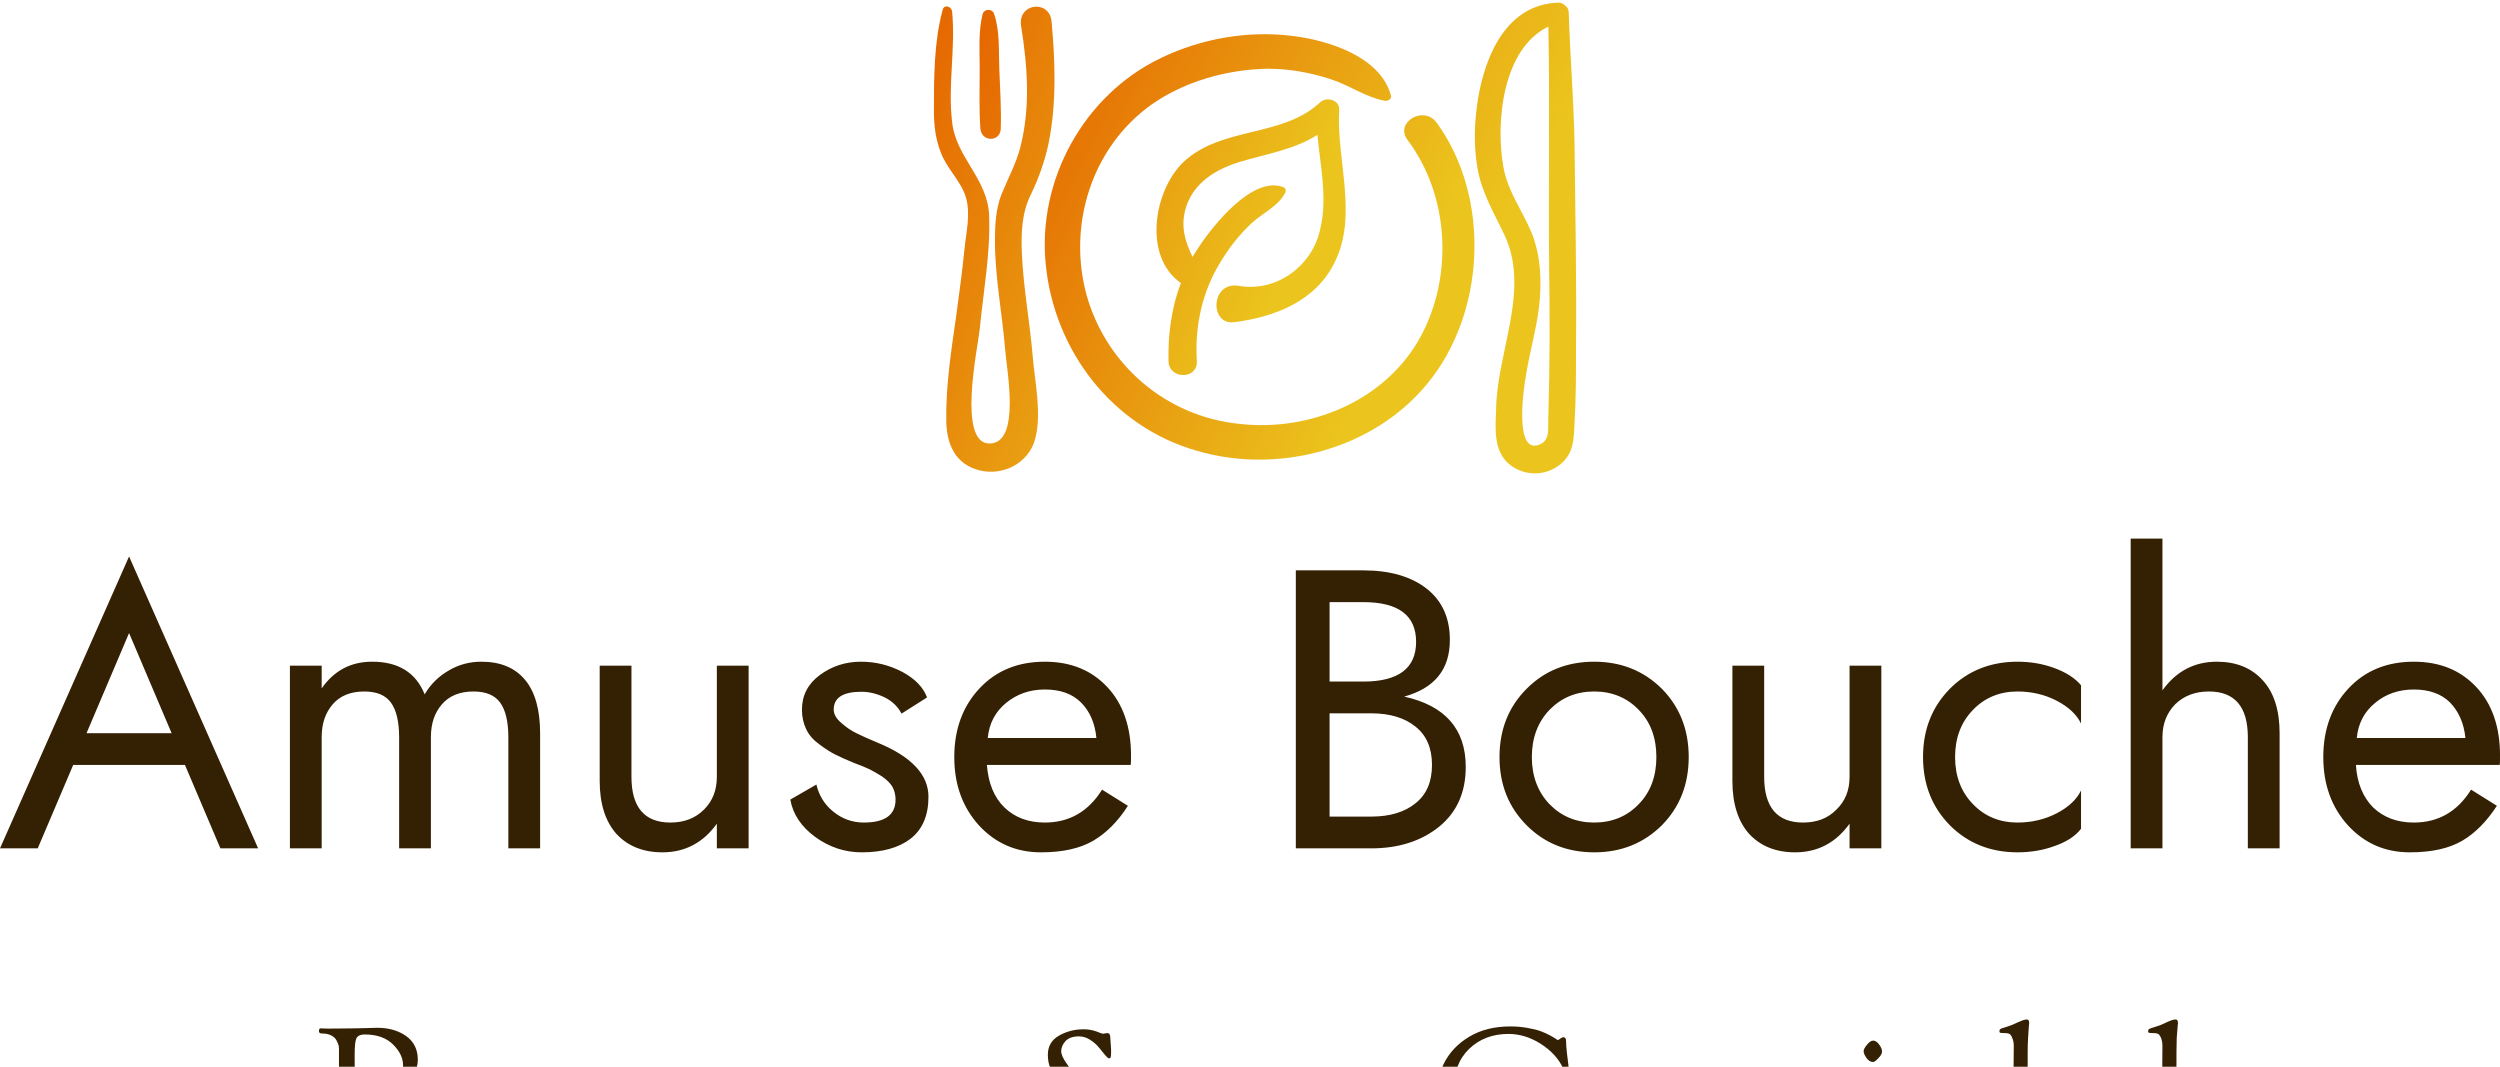 <svg data-v-423bf9ae="" xmlns="http://www.w3.org/2000/svg" viewBox="0 0 478.101 204" class="iconAboveSlogan"><!----><!----><!----><g data-v-423bf9ae="" id="f5ad3c37-a2e8-44ee-ba3a-b9c1d6c82966" fill="#342103" transform="matrix(5.425,0,0,5.425,-0.38,93.886)"><path d="M4.62 2.31L0.07 12.60L1.40 12.60L2.65 9.66L6.59 9.66L7.84 12.60L9.17 12.60ZM4.62 5.01L6.12 8.54L3.12 8.54ZM11.41 8.68C11.41 8.20 11.54 7.82 11.80 7.52C12.06 7.22 12.43 7.07 12.91 7.07C13.35 7.07 13.66 7.20 13.85 7.46C14.04 7.72 14.14 8.13 14.14 8.68L14.14 12.60L15.26 12.60L15.26 8.68C15.26 8.20 15.39 7.82 15.65 7.52C15.91 7.22 16.28 7.07 16.76 7.07C17.20 7.07 17.51 7.20 17.70 7.46C17.89 7.72 17.99 8.13 17.99 8.68L17.99 12.60L19.11 12.60L19.11 8.54C19.11 7.71 18.93 7.08 18.58 6.66C18.22 6.23 17.71 6.02 17.04 6.02C16.63 6.02 16.24 6.12 15.89 6.33C15.54 6.53 15.25 6.81 15.04 7.17C14.73 6.40 14.11 6.02 13.19 6.02C12.44 6.02 11.85 6.33 11.41 6.96L11.41 6.16L10.29 6.16L10.29 12.60L11.41 12.60ZM25.34 10.08C25.34 10.55 25.19 10.93 24.89 11.23C24.58 11.54 24.19 11.69 23.70 11.69C22.79 11.69 22.33 11.15 22.33 10.08L22.33 6.16L21.21 6.16L21.21 10.22C21.21 11.03 21.41 11.65 21.80 12.09C22.20 12.52 22.74 12.74 23.42 12.74C24.22 12.74 24.86 12.40 25.34 11.73L25.34 12.60L26.46 12.60L26.46 6.16L25.34 6.16ZM28.85 10.35L27.93 10.88C28.02 11.40 28.32 11.84 28.81 12.20C29.31 12.56 29.85 12.74 30.45 12.74C31.18 12.74 31.75 12.58 32.17 12.26C32.59 11.93 32.80 11.44 32.80 10.78C32.80 10.01 32.21 9.37 31.02 8.88C30.71 8.75 30.46 8.64 30.28 8.55C30.09 8.46 29.91 8.34 29.73 8.18C29.55 8.03 29.46 7.87 29.46 7.71C29.46 7.29 29.78 7.08 30.44 7.08C30.72 7.08 30.99 7.15 31.26 7.28C31.52 7.41 31.72 7.60 31.85 7.85L32.75 7.28C32.62 6.93 32.34 6.63 31.88 6.38C31.42 6.14 30.94 6.02 30.42 6.02C29.87 6.02 29.39 6.18 28.97 6.49C28.55 6.80 28.34 7.21 28.34 7.71C28.34 7.97 28.39 8.19 28.49 8.40C28.59 8.61 28.74 8.78 28.95 8.93C29.15 9.08 29.33 9.20 29.51 9.29C29.69 9.38 29.91 9.48 30.18 9.59C30.43 9.68 30.61 9.76 30.74 9.82C30.86 9.88 31.01 9.97 31.17 10.07C31.33 10.18 31.45 10.30 31.53 10.43C31.60 10.56 31.64 10.71 31.64 10.88C31.64 11.42 31.27 11.69 30.52 11.69C30.12 11.69 29.76 11.56 29.45 11.31C29.14 11.06 28.94 10.74 28.85 10.35ZM38.72 8.71L34.89 8.71C34.94 8.19 35.16 7.78 35.54 7.47C35.92 7.16 36.37 7.00 36.90 7.00C37.45 7.00 37.87 7.15 38.18 7.46C38.49 7.77 38.67 8.19 38.72 8.71ZM34.86 9.66L39.93 9.66C39.94 9.59 39.94 9.47 39.94 9.32C39.94 8.32 39.66 7.51 39.11 6.92C38.55 6.32 37.82 6.02 36.90 6.02C35.96 6.02 35.19 6.33 34.60 6.96C34.01 7.59 33.71 8.40 33.71 9.38C33.71 10.35 34.00 11.15 34.58 11.79C35.16 12.42 35.89 12.74 36.76 12.74C37.54 12.74 38.15 12.60 38.61 12.33C39.07 12.06 39.48 11.65 39.83 11.10L38.92 10.53C38.44 11.30 37.77 11.69 36.90 11.69C36.32 11.69 35.84 11.51 35.48 11.16C35.11 10.80 34.91 10.30 34.86 9.66ZM45.75 2.80L45.75 12.60L48.41 12.60C49.38 12.60 50.18 12.34 50.81 11.83C51.43 11.32 51.74 10.62 51.74 9.73C51.74 8.40 51.02 7.57 49.57 7.25C50.65 6.95 51.18 6.29 51.18 5.25C51.18 4.48 50.91 3.88 50.37 3.45C49.82 3.02 49.07 2.80 48.13 2.80ZM46.94 6.72L46.94 3.92L48.13 3.92C49.37 3.92 49.99 4.39 49.99 5.32C49.99 6.25 49.37 6.72 48.13 6.72ZM46.94 7.84L48.41 7.84C49.07 7.84 49.59 8.00 49.97 8.31C50.36 8.62 50.55 9.07 50.55 9.66C50.55 10.25 50.36 10.70 49.97 11.01C49.59 11.32 49.07 11.48 48.41 11.48L46.94 11.48ZM52.93 9.38C52.93 10.35 53.25 11.15 53.89 11.79C54.52 12.42 55.31 12.74 56.27 12.74C57.22 12.74 58.01 12.42 58.65 11.79C59.28 11.15 59.60 10.35 59.60 9.38C59.60 8.41 59.28 7.61 58.65 6.97C58.01 6.34 57.22 6.02 56.27 6.02C55.31 6.02 54.52 6.34 53.89 6.97C53.25 7.61 52.93 8.41 52.93 9.38ZM54.07 9.38C54.07 8.71 54.28 8.15 54.69 7.72C55.11 7.29 55.63 7.07 56.27 7.07C56.90 7.07 57.43 7.29 57.84 7.72C58.26 8.15 58.46 8.71 58.46 9.38C58.46 10.05 58.26 10.61 57.84 11.04C57.43 11.47 56.90 11.69 56.27 11.69C55.63 11.69 55.11 11.47 54.69 11.04C54.28 10.61 54.07 10.05 54.07 9.38ZM65.27 10.08C65.27 10.55 65.12 10.93 64.81 11.23C64.51 11.54 64.12 11.69 63.63 11.69C62.72 11.69 62.26 11.15 62.26 10.08L62.26 6.16L61.14 6.16L61.14 10.22C61.14 11.03 61.34 11.65 61.73 12.09C62.13 12.52 62.67 12.74 63.35 12.74C64.15 12.74 64.79 12.40 65.27 11.73L65.27 12.60L66.39 12.60L66.39 6.16L65.27 6.16ZM68.99 9.38C68.99 8.71 69.20 8.15 69.62 7.72C70.03 7.29 70.56 7.07 71.19 7.07C71.69 7.07 72.16 7.18 72.58 7.40C73.00 7.62 73.28 7.89 73.43 8.20L73.43 6.85C73.21 6.59 72.89 6.39 72.48 6.24C72.07 6.09 71.64 6.02 71.19 6.02C70.24 6.02 69.44 6.34 68.81 6.97C68.18 7.61 67.86 8.41 67.86 9.38C67.86 10.35 68.18 11.15 68.81 11.79C69.44 12.42 70.24 12.74 71.19 12.74C71.65 12.74 72.08 12.67 72.49 12.52C72.90 12.38 73.22 12.18 73.43 11.91L73.43 10.56C73.28 10.87 73.00 11.14 72.58 11.36C72.16 11.58 71.69 11.69 71.19 11.69C70.56 11.69 70.03 11.47 69.62 11.04C69.20 10.61 68.99 10.05 68.99 9.38ZM76.30 8.68C76.30 8.21 76.45 7.83 76.75 7.52C77.06 7.22 77.45 7.07 77.94 7.07C78.85 7.07 79.31 7.61 79.31 8.68L79.31 12.60L80.43 12.60L80.43 8.54C80.43 7.73 80.23 7.10 79.83 6.67C79.44 6.24 78.90 6.02 78.22 6.02C77.42 6.02 76.78 6.36 76.30 7.03L76.30 1.68L75.18 1.68L75.18 12.60L76.30 12.60ZM86.98 8.71L83.15 8.71C83.20 8.19 83.42 7.78 83.80 7.47C84.17 7.16 84.63 7.00 85.16 7.00C85.70 7.00 86.13 7.15 86.44 7.46C86.74 7.77 86.93 8.19 86.98 8.71ZM83.12 9.66L88.19 9.66C88.20 9.59 88.20 9.47 88.20 9.32C88.20 8.32 87.92 7.51 87.37 6.92C86.81 6.32 86.08 6.02 85.16 6.02C84.22 6.02 83.45 6.33 82.86 6.96C82.27 7.59 81.97 8.40 81.97 9.38C81.97 10.35 82.26 11.15 82.84 11.79C83.42 12.42 84.14 12.74 85.02 12.74C85.80 12.74 86.41 12.60 86.87 12.33C87.33 12.06 87.73 11.65 88.09 11.10L87.18 10.53C86.70 11.30 86.03 11.69 85.16 11.69C84.57 11.69 84.10 11.51 83.73 11.16C83.37 10.80 83.16 10.30 83.12 9.66Z"></path></g><defs data-v-423bf9ae=""><linearGradient data-v-423bf9ae="" gradientTransform="rotate(25)" id="c939218a-8fb4-42cb-8be3-f633ce4f9daa" x1="0%" y1="0%" x2="100%" y2="0%"><stop data-v-423bf9ae="" offset="0%" style="stop-color: rgb(229, 101, 0); stop-opacity: 1;"></stop><stop data-v-423bf9ae="" offset="100%" style="stop-color: rgb(235, 197, 29); stop-opacity: 1;"></stop></linearGradient></defs><g data-v-423bf9ae="" id="7053951f-f4d6-44f8-8b42-712bfaf510af" transform="matrix(1.389,0,0,1.389,177.216,-21.024)" stroke="none" fill="url(#c939218a-8fb4-42cb-8be3-f633ce4f9daa)"><path d="M43 54.5c-3.9-.7-4.1 5.4-.7 5 5.6-.7 11.3-2.9 13.9-8.3 3.2-6.5.2-14 .6-20.9.1-1.4-1.7-1.9-2.6-1.1-5.2 4.9-13.5 3.3-18.8 8.2-4.2 4-5.6 13.1-.4 16.7-1.3 3.4-1.8 7.2-1.7 10.8.1 2.5 4 2.5 3.9 0-.3-4.8.7-9.5 3.2-13.6 1.2-2 2.6-3.8 4.3-5.4 1.5-1.4 3.8-2.4 4.7-4.3.1-.3 0-.6-.3-.7-4.2-1.6-9.6 5.2-11.6 8.2-.3.5-.6.9-.9 1.4-1-2.1-1.7-4.2-.9-6.8 1.1-3.5 4.2-5.3 7.5-6.3 3.7-1.1 7.5-1.7 10.6-3.7.4 4.3 1.4 8.7.4 12.9-1 5-5.9 8.8-11.2 7.9zM3.5 16.7c-.1-.7-1.1-1-1.3-.2C1 20.9 1 25.9 1 30.4c0 1.9.2 3.8.9 5.6.8 2.3 2.8 4 3.5 6.3s0 5-.2 7.2c-.3 3-.7 5.9-1.1 8.9-.7 4.9-1.5 9.9-1.4 14.9.1 3.1 1.3 5.8 4.6 6.6 3.2.8 6.7-1 7.6-4.2 1-3.4 0-8-.3-11.5-.4-4.8-1.3-9.5-1.5-14.3-.1-2.9 0-5.5 1.3-8.1 1.1-2.3 1.9-4.6 2.4-7 1.1-5.5.9-11.2.4-16.7-.3-3.1-4.7-2.5-4.2.6.9 5.6 1.3 11.2-.1 16.7-.6 2.3-1.7 4.3-2.6 6.5-.8 2-.9 4.3-.9 6.4 0 5 1 10 1.4 14.9.2 2.8 2.2 12.9-2.1 13-4.5.1-1.7-13-1.4-15.7.5-5.2 1.5-10.5 1.3-15.7-.2-5.1-4.6-8-5.1-12.9-.6-5.1.5-10.1 0-15.2z"></path><path d="M7.4 32.9c.2 1.8 2.7 1.8 2.8 0 .1-2.7-.1-5.6-.2-8.3-.1-2.5.1-5.1-.7-7.5-.2-.8-1.4-.8-1.6 0-.6 2.4-.4 5-.4 7.5 0 2.8-.1 5.6.1 8.3zM80.4 79.2c2 1.5 4.8 1.5 6.8-.1 1.9-1.5 1.9-3.5 2-5.7.2-3.3.2-6.7.2-10 .1-9.5-.1-18.9-.2-28.4-.1-6-.6-12-.8-18.1 0-.5-.2-.8-.5-1-.2-.2-.5-.4-.9-.4-7.1.2-10.1 7.2-11.1 13.3-.5 3.1-.6 6.2-.1 9.3.6 3.6 2.3 6.3 3.8 9.5 3.5 7.6-1.1 16-1.2 23.9-.1 2.7-.4 5.9 2 7.7zm-1-41.1c-1.1-6.1-.1-16.3 6.2-19.3.2 10.9 0 21.9.1 32.8.1 6.9.1 13.8-.1 20.7-.1 1.8.3 3.3-1.1 4-3.7 1.7-2.3-7.8-2-9.4.5-3.2 1.4-6.2 1.8-9.4.4-3.5.3-7-1-10.3-1.3-3.1-3.3-5.7-3.9-9.1z"></path><path d="M63.9 28.2c-1.5-5.3-8.6-7.5-13.4-8.1-6.1-.8-12.6.3-18.2 3C21.6 28.2 15.2 40 16.4 51.6c1.2 11.9 9.2 22.3 20.8 25.6 11.2 3.3 24.3-.2 31.7-9.2 8.1-9.8 8.8-25.7 1.3-36-1.8-2.4-5.8 0-4 2.4 5.8 7.7 6.3 18.8 1.8 27.1-4.8 8.8-15.2 13.1-24.9 12-10.1-1-18.4-8.1-21.1-17.8-2.6-9.6.7-20.3 9-26.2 4.6-3.2 10.4-4.8 15.9-4.9 3 0 5.8.5 8.6 1.4 2.6.8 4.9 2.5 7.5 3 .6.1 1.1-.3.9-.8z"></path></g><!----><g data-v-423bf9ae="" id="ffdb2f39-11c0-49f2-bf58-17138dbb7f36" fill="#342103" transform="matrix(2.608,0,0,2.608,60.262,187.504)"><path d="M0.28 3.72L0.28 3.72L0.28 3.72Q0.28 3.51 0.41 3.51L0.41 3.51L0.41 3.51Q0.45 3.51 0.59 3.52L0.59 3.52L0.59 3.52Q0.73 3.53 0.97 3.53L0.97 3.53L0.97 3.53Q1.25 3.53 2.08 3.52L2.08 3.52L2.08 3.52Q2.91 3.51 3.01 3.51L3.01 3.51L3.01 3.51Q3.33 3.51 3.82 3.49L3.82 3.49L3.82 3.49Q4.31 3.47 4.55 3.47L4.55 3.47L4.55 3.47Q5.82 3.47 6.68 4.08L6.68 4.08L6.68 4.08Q7.53 4.69 7.53 5.81L7.53 5.81L7.53 5.81Q7.53 6.22 7.38 6.57L7.38 6.57L7.38 6.57Q7.24 6.93 7.04 7.15L7.04 7.15L7.04 7.15Q6.83 7.38 6.63 7.54L6.63 7.54L6.63 7.54Q6.43 7.70 6.28 7.79L6.28 7.79L6.28 7.79Q6.13 7.88 6.13 7.90L6.13 7.90L6.13 7.90Q6.13 7.94 6.37 8.00L6.37 8.00L6.37 8.00Q6.61 8.06 6.94 8.21L6.94 8.21L6.94 8.21Q7.28 8.36 7.61 8.61L7.61 8.61L7.61 8.61Q7.94 8.86 8.18 9.36L8.18 9.36L8.18 9.36Q8.41 9.86 8.41 10.53L8.41 10.53L8.41 10.53Q8.41 11.13 8.06 11.82L8.06 11.82L8.06 11.82Q7.71 12.50 7.24 12.82L7.24 12.82L7.24 12.82Q6.62 13.26 6.09 13.40L6.09 13.40L6.09 13.40Q5.56 13.55 4.80 13.55L4.80 13.55L4.80 13.55Q4.24 13.55 3.32 13.47L3.32 13.47L3.32 13.47Q2.39 13.40 2.30 13.40L2.30 13.40L2.30 13.40Q2.14 13.40 1.74 13.43L1.74 13.43L1.74 13.43Q1.34 13.45 1.09 13.45L1.09 13.45L0.90 13.45L0.90 13.45Q0.60 13.45 0.60 13.24L0.60 13.24L0.60 13.24Q0.60 13.05 0.76 13.05L0.76 13.05L0.76 13.05Q0.84 13.05 0.94 13.04L0.94 13.04L0.94 13.04Q1.04 13.03 1.08 13.03L1.08 13.03L1.08 13.03Q1.20 13.03 1.32 12.94L1.32 12.94L1.32 12.94Q1.44 12.85 1.57 12.54L1.57 12.54L1.57 12.54Q1.69 12.22 1.71 11.73L1.71 11.73L1.71 11.73Q1.75 10.82 1.75 7.36L1.75 7.36L1.75 4.98L1.75 4.98Q1.75 4.89 1.72 4.75L1.72 4.75L1.72 4.75Q1.68 4.62 1.57 4.40L1.57 4.40L1.57 4.40Q1.47 4.19 1.20 4.04L1.20 4.04L1.20 4.04Q0.92 3.89 0.52 3.89L0.52 3.89L0.52 3.89Q0.28 3.89 0.28 3.72ZM2.81 12.15L2.81 12.15L2.81 12.15Q2.81 12.99 4.19 12.99L4.19 12.99L4.51 12.99L4.51 12.99Q5.26 12.99 5.71 12.92L5.71 12.92L5.71 12.92Q6.37 12.81 6.80 12.24L6.80 12.24L6.80 12.24Q7.22 11.66 7.22 10.86L7.22 10.86L7.22 10.86Q7.22 10.18 6.97 9.68L6.97 9.68L6.97 9.68Q6.72 9.18 6.40 8.93L6.40 8.93L6.40 8.93Q6.08 8.68 5.63 8.54L5.63 8.54L5.63 8.54Q5.19 8.40 4.95 8.37L4.95 8.37L4.95 8.37Q4.70 8.34 4.48 8.34L4.48 8.34L4.48 8.34Q4.03 8.34 3.75 8.34L3.75 8.34L3.75 8.34Q3.46 8.33 3.38 8.33L3.38 8.33L3.38 8.33Q3.30 8.33 3.25 8.32L3.25 8.32L3.25 8.32Q3.21 8.32 3.18 8.32L3.18 8.32L3.18 8.32Q3.05 8.32 3.00 8.35L3.00 8.35L3.00 8.35Q2.94 8.39 2.89 8.62L2.89 8.62L2.89 8.62Q2.84 8.85 2.83 9.28L2.83 9.28L2.83 9.28Q2.83 9.72 2.83 10.58L2.83 10.58L2.83 10.70L2.83 10.70Q2.83 11.21 2.83 11.54L2.83 11.54L2.83 11.54Q2.83 11.86 2.82 11.99L2.82 11.99L2.82 11.99Q2.81 12.12 2.81 12.15ZM2.90 5.40L2.90 5.81L2.90 5.81Q2.90 6.51 2.91 6.90L2.91 6.90L2.91 6.90Q2.91 7.29 2.94 7.50L2.94 7.50L2.94 7.50Q2.97 7.71 3.00 7.77L3.00 7.77L3.00 7.77Q3.02 7.83 3.08 7.83L3.08 7.83L3.08 7.83Q3.47 7.87 3.79 7.87L3.79 7.87L4.69 7.87L4.69 7.87Q5.57 7.87 6.01 7.41L6.01 7.41L6.01 7.41Q6.45 6.94 6.45 6.22L6.45 6.22L6.45 6.22Q6.45 5.43 5.72 4.70L5.72 4.70L5.72 4.70Q4.98 3.96 3.63 3.96L3.63 3.96L3.63 3.96Q3.19 3.96 3.04 4.22L3.04 4.22L3.04 4.22Q2.90 4.48 2.90 5.40L2.90 5.40ZM16.49 12.25L16.49 12.25L16.49 12.25Q16.49 11.75 16.70 11.40L16.70 11.40L16.70 11.40Q16.91 11.06 17.34 10.87L17.34 10.87L17.34 10.87Q17.77 10.68 18.23 10.57L18.23 10.57L18.23 10.57Q18.69 10.46 19.35 10.35L19.35 10.35L19.35 10.35Q19.43 10.33 19.47 10.32L19.47 10.32L19.47 10.32Q19.52 10.32 19.59 10.31L19.59 10.31L19.59 10.31Q19.66 10.30 19.71 10.29L19.71 10.29L19.71 10.29Q19.81 10.28 19.84 10.26L19.84 10.26L19.84 10.26Q19.88 10.25 19.91 10.20L19.91 10.20L19.91 10.20Q19.95 10.15 19.95 10.07L19.95 10.07L19.95 10.07Q19.95 9.93 19.96 9.68L19.96 9.68L19.96 9.68Q19.98 9.44 19.98 9.34L19.98 9.34L19.98 9.34Q19.98 8.54 19.52 8.18L19.52 8.18L19.52 8.18Q19.05 7.83 18.62 7.83L18.62 7.83L18.62 7.83Q17.61 7.83 17.61 8.67L17.61 8.67L17.61 8.67Q17.61 8.78 17.64 8.95L17.64 8.95L17.64 8.95Q17.67 9.11 17.67 9.17L17.67 9.17L17.67 9.17Q17.67 9.45 17.42 9.45L17.42 9.45L17.42 9.45Q17.33 9.45 17.21 9.43L17.21 9.43L17.21 9.43Q17.08 9.41 16.92 9.36L16.92 9.36L16.92 9.36Q16.76 9.31 16.65 9.19L16.65 9.19L16.65 9.19Q16.55 9.07 16.55 8.90L16.55 8.90L16.55 8.90Q16.55 8.36 17.28 7.86L17.28 7.86L17.28 7.86Q18.02 7.36 18.90 7.36L18.90 7.36L18.90 7.36Q19.50 7.36 19.92 7.50L19.92 7.50L19.92 7.50Q20.34 7.64 20.55 7.82L20.55 7.82L20.55 7.82Q20.75 7.99 20.86 8.28L20.86 8.28L20.86 8.28Q20.97 8.57 20.99 8.73L20.99 8.73L20.99 8.73Q21 8.89 21 9.13L21 9.13L21 9.13Q21 10.14 20.96 10.72L20.96 10.72L20.96 10.72Q20.93 11.30 20.93 11.73L20.93 11.73L20.93 11.73Q20.93 12.25 21.04 12.55L21.04 12.55L21.04 12.55Q21.15 12.85 21.31 12.94L21.31 12.94L21.31 12.94Q21.46 13.02 21.62 13.03L21.62 13.03L21.62 13.03Q21.77 13.05 21.88 13.09L21.88 13.09L21.88 13.09Q21.99 13.13 21.99 13.26L21.99 13.26L21.99 13.26Q21.99 13.55 21.11 13.55L21.11 13.55L21.11 13.55Q20.75 13.55 20.49 13.36L20.49 13.36L20.49 13.36Q20.23 13.16 20.12 12.97L20.12 12.97L20.12 12.97Q20.01 12.78 19.99 12.78L19.99 12.78L19.99 12.78Q19.98 12.78 19.88 12.87L19.88 12.87L19.88 12.87Q19.78 12.96 19.61 13.09L19.61 13.09L19.61 13.09Q19.43 13.22 19.21 13.34L19.21 13.34L19.21 13.34Q19.00 13.47 18.71 13.56L18.71 13.56L18.71 13.56Q18.42 13.65 18.14 13.65L18.14 13.65L18.14 13.65Q17.25 13.65 16.84 13.23L16.84 13.23L16.84 13.23Q16.49 12.88 16.49 12.25ZM17.58 12.04L17.58 12.04L17.58 12.04Q17.58 12.52 17.86 12.80L17.86 12.80L17.86 12.80Q18.14 13.09 18.66 13.09L18.66 13.09L18.66 13.09Q19.03 13.09 19.29 12.98L19.29 12.98L19.29 12.98Q19.54 12.87 19.67 12.73L19.67 12.73L19.67 12.73Q19.80 12.59 19.87 12.36L19.87 12.36L19.87 12.36Q19.94 12.12 19.94 12.00L19.94 12.00L19.94 12.00Q19.95 11.87 19.95 11.66L19.95 11.66L19.95 10.65L19.95 10.65Q19.95 10.53 19.85 10.53L19.85 10.53L19.85 10.53Q19.82 10.53 19.78 10.54L19.78 10.54L19.78 10.54Q19.74 10.56 19.71 10.56L19.71 10.56L19.71 10.56Q19.39 10.61 19.31 10.63L19.31 10.63L19.31 10.63Q19.22 10.64 18.91 10.71L18.91 10.71L18.91 10.71Q18.61 10.78 18.49 10.84L18.49 10.84L18.49 10.84Q18.37 10.89 18.15 11.01L18.15 11.01L18.15 11.01Q17.93 11.13 17.84 11.26L17.84 11.26L17.84 11.26Q17.75 11.40 17.67 11.60L17.67 11.60L17.67 11.60Q17.58 11.80 17.58 12.04ZM29.39 8.12L29.39 8.12L29.39 8.12Q29.39 7.97 29.57 7.89L29.57 7.89L29.57 7.89Q29.76 7.81 30.27 7.65L30.27 7.65L30.27 7.65Q30.79 7.49 31.23 7.28L31.23 7.28L31.23 7.28Q31.37 7.22 31.43 7.22L31.43 7.22L31.43 7.22Q31.61 7.22 31.61 7.50L31.61 7.50L31.61 7.50Q31.61 7.56 31.61 7.69L31.61 7.69L31.61 7.69Q31.60 7.81 31.60 7.88L31.60 7.88L31.60 7.88Q31.60 8.18 31.61 8.30L31.61 8.30L31.61 8.30Q31.63 8.43 31.65 8.46L31.65 8.46L31.65 8.46Q31.67 8.48 31.71 8.48L31.71 8.48L31.71 8.48Q31.74 8.48 31.92 8.20L31.92 8.20L31.92 8.20Q32.10 7.92 32.44 7.64L32.44 7.64L32.44 7.64Q32.77 7.35 33.18 7.35L33.18 7.35L33.18 7.35Q33.43 7.35 33.84 7.62L33.84 7.62L33.84 7.62Q34.13 7.81 34.13 8.02L34.13 8.02L34.13 8.02Q34.13 8.27 34.02 8.47L34.02 8.47L34.02 8.47Q33.91 8.67 33.80 8.74L33.80 8.74L33.80 8.74Q33.70 8.81 33.66 8.81L33.66 8.81L33.66 8.81Q33.54 8.81 33.26 8.64L33.26 8.64L33.26 8.64Q32.97 8.47 32.59 8.47L32.59 8.47L32.59 8.47Q32.21 8.47 31.88 8.78L31.88 8.78L31.88 8.78Q31.56 9.09 31.56 9.34L31.56 9.34L31.56 10.79L31.56 10.79Q31.56 11.30 31.56 11.61L31.56 11.61L31.56 11.61Q31.57 11.93 31.57 12.00L31.57 12.00L31.57 12.00Q31.57 12.08 31.58 12.14L31.58 12.14L31.58 12.14Q31.58 12.19 31.58 12.26L31.58 12.26L31.58 12.26Q31.58 12.56 31.78 12.77L31.78 12.77L31.78 12.77Q31.98 12.98 32.24 13.02L32.24 13.02L32.24 13.02Q32.33 13.03 32.45 13.05L32.45 13.05L32.45 13.05Q32.58 13.06 32.65 13.07L32.65 13.07L32.65 13.07Q32.72 13.08 32.80 13.10L32.80 13.10L32.80 13.10Q32.89 13.12 32.92 13.16L32.92 13.16L32.92 13.16Q32.96 13.20 32.96 13.26L32.96 13.26L32.96 13.26Q32.96 13.48 32.79 13.48L32.79 13.48L32.79 13.48Q32.55 13.48 32.14 13.45L32.14 13.45L32.14 13.45Q31.74 13.41 31.60 13.41L31.60 13.41L31.60 13.41Q31.15 13.41 30.67 13.45L30.67 13.45L30.67 13.45Q30.20 13.48 30.14 13.48L30.14 13.48L30.14 13.48Q30.00 13.48 29.93 13.45L29.93 13.45L29.93 13.45Q29.86 13.43 29.85 13.40L29.85 13.40L29.85 13.40Q29.83 13.37 29.83 13.31L29.83 13.31L29.83 13.31Q29.83 13.13 30.02 13.08L30.02 13.08L30.02 13.08Q30.38 12.99 30.46 12.72L30.46 12.72L30.46 12.72Q30.53 12.45 30.53 11.55L30.53 11.55L30.53 11.55Q30.53 10.64 30.53 10.05L30.53 10.05L30.53 10.05Q30.52 9.46 30.52 9.30L30.52 9.30L30.52 9.30Q30.52 9.14 30.51 9.04L30.51 9.04L30.51 9.04Q30.51 8.95 30.51 8.88L30.51 8.88L30.51 8.88Q30.51 8.72 30.46 8.62L30.46 8.62L30.46 8.62Q30.42 8.53 30.26 8.44L30.26 8.44L30.26 8.44Q30.10 8.36 29.81 8.36L29.81 8.36L29.81 8.36Q29.79 8.36 29.74 8.35L29.74 8.35L29.74 8.35Q29.68 8.34 29.65 8.34L29.65 8.34L29.65 8.34Q29.39 8.34 29.39 8.12ZM52.14 10.05L52.14 10.05L52.14 10.05Q52.14 9.58 52.30 9.06L52.30 9.06L52.30 9.06Q52.46 8.55 52.70 8.25L52.70 8.25L52.70 8.25Q53.03 7.84 53.46 7.62L53.46 7.62L53.46 7.62Q53.89 7.39 54.15 7.34L54.15 7.34L54.15 7.34Q54.40 7.28 54.40 7.25L54.40 7.25L54.40 7.25Q54.40 7.21 54.24 7.01L54.24 7.01L54.24 7.01Q54.07 6.80 53.90 6.39L53.90 6.39L53.90 6.39Q53.73 5.98 53.73 5.45L53.73 5.45L53.73 5.45Q53.73 4.52 54.54 4.05L54.54 4.05L54.54 4.05Q55.36 3.58 56.36 3.58L56.36 3.58L56.36 3.58Q56.85 3.58 57.29 3.74L57.29 3.74L57.29 3.74Q57.72 3.91 57.78 3.91L57.78 3.91L57.78 3.91Q57.83 3.91 57.93 3.88L57.93 3.88L57.93 3.88Q58.02 3.86 58.09 3.86L58.09 3.86L58.09 3.86Q58.31 3.86 58.31 4.19L58.31 4.19L58.31 4.19Q58.31 4.20 58.32 4.38L58.32 4.38L58.32 4.38Q58.34 4.55 58.35 4.77L58.35 4.77L58.35 4.77Q58.37 5.00 58.37 5.14L58.37 5.14L58.37 5.14Q58.37 5.54 58.34 5.63L58.34 5.63L58.34 5.63Q58.32 5.71 58.21 5.71L58.21 5.71L58.21 5.71Q58.13 5.71 57.92 5.46L57.92 5.46L57.92 5.46Q57.71 5.21 57.47 4.91L57.47 4.91L57.47 4.91Q57.23 4.61 56.83 4.35L56.83 4.35L56.83 4.35Q56.43 4.10 56.01 4.10L56.01 4.10L56.01 4.10Q55.36 4.10 55.03 4.44L55.03 4.44L55.03 4.44Q54.71 4.79 54.71 5.18L54.71 5.18L54.71 5.18Q54.71 5.53 55.10 6.08L55.10 6.08L55.10 6.08Q55.48 6.64 55.88 7.06L55.88 7.06L55.88 7.06Q56.28 7.48 57.01 8.20L57.01 8.20L57.01 8.20Q58.06 9.25 59.04 10.09L59.04 10.09L59.04 10.09Q60.02 10.93 60.14 10.93L60.14 10.93L60.14 10.93Q60.23 10.93 60.31 10.81L60.31 10.81L60.31 10.81Q60.40 10.70 60.45 10.42L60.45 10.42L60.45 10.42Q60.51 10.14 60.51 9.76L60.51 9.76L60.51 9.76Q60.51 9.24 60.36 8.93L60.36 8.93L60.36 8.93Q60.21 8.61 60.10 8.53L60.10 8.53L60.10 8.53Q59.99 8.46 59.71 8.32L59.71 8.32L59.71 8.32Q59.61 8.27 59.47 8.26L59.47 8.26L59.47 8.26Q59.32 8.25 59.25 8.21L59.25 8.21L59.25 8.21Q59.18 8.18 59.18 8.06L59.18 8.06L59.18 8.06Q59.18 7.97 59.24 7.94L59.24 7.94L59.24 7.94Q59.30 7.91 59.53 7.91L59.53 7.91L59.53 7.91Q59.82 7.91 60.18 7.92L60.18 7.92L60.18 7.92Q60.54 7.94 61.61 7.94L61.61 7.94L61.61 7.94Q61.88 7.94 61.88 8.12L61.88 8.12L61.88 8.12Q61.88 8.22 61.80 8.27L61.80 8.27L61.80 8.27Q61.73 8.32 61.62 8.34L61.62 8.34L61.62 8.34Q61.52 8.37 61.43 8.51L61.43 8.51L61.43 8.51Q61.33 8.65 61.32 8.90L61.32 8.90L61.32 8.90Q61.31 9.07 61.29 9.28L61.29 9.28L61.29 9.28Q61.26 9.49 61.24 9.71L61.24 9.71L61.24 9.71Q61.21 9.93 61.19 10.01L61.19 10.01L61.19 10.01Q61.15 10.28 61.03 10.58L61.03 10.58L61.03 10.58Q60.90 10.89 60.80 11.10L60.80 11.10L60.80 11.10Q60.69 11.31 60.69 11.35L60.69 11.35L60.69 11.35Q60.69 11.48 61.52 12.00L61.52 12.00L61.52 12.00Q62.36 12.53 63.21 12.95L63.21 12.95L63.21 12.95Q63.49 13.09 63.81 13.09L63.81 13.09L63.81 13.09Q63.91 13.09 64.08 13.07L64.08 13.07L64.08 13.07Q64.25 13.05 64.32 13.05L64.32 13.05L64.32 13.05Q64.50 13.05 64.50 13.17L64.50 13.17L64.50 13.17Q64.50 13.40 64.10 13.55L64.10 13.55L64.10 13.55Q63.70 13.71 63.14 13.71L63.14 13.71L63.14 13.71Q62.59 13.71 62.09 13.56L62.09 13.56L62.09 13.56Q61.59 13.41 61.24 13.21L61.24 13.21L61.24 13.21Q60.89 13.01 60.62 12.80L60.62 12.80L60.62 12.80Q60.35 12.59 60.19 12.44L60.19 12.44L60.19 12.44Q60.03 12.29 60.00 12.29L60.00 12.29L60.00 12.29Q59.95 12.29 59.79 12.44L59.79 12.44L59.79 12.44Q59.63 12.59 59.36 12.80L59.36 12.80L59.36 12.80Q59.09 13.02 58.72 13.24L58.72 13.24L58.72 13.24Q58.34 13.45 57.71 13.60L57.71 13.60L57.71 13.60Q57.08 13.75 56.32 13.75L56.32 13.75L56.32 13.75Q55.87 13.75 55.43 13.68L55.43 13.68L55.43 13.68Q54.98 13.62 54.36 13.40L54.36 13.40L54.36 13.40Q53.73 13.17 53.26 12.80L53.26 12.80L53.26 12.80Q52.79 12.42 52.47 11.70L52.47 11.70L52.47 11.70Q52.14 10.99 52.14 10.05ZM53.06 9.58L53.06 9.58L53.06 9.58Q53.06 10.07 53.30 10.60L53.30 10.60L53.30 10.60Q53.54 11.13 53.99 11.64L53.99 11.64L53.99 11.64Q54.45 12.15 55.26 12.48L55.26 12.48L55.26 12.48Q56.07 12.81 57.08 12.81L57.08 12.81L57.08 12.81Q57.68 12.81 58.26 12.61L58.26 12.61L58.26 12.61Q58.84 12.40 59.14 12.20L59.14 12.20L59.14 12.20Q59.43 12.00 59.43 11.91L59.43 11.91L59.43 11.91Q59.43 11.86 59.07 11.58L59.07 11.58L59.07 11.58Q58.70 11.31 57.86 10.60L57.86 10.60L57.86 10.60Q57.02 9.88 56.15 9.02L56.15 9.02L56.15 9.02Q55.96 8.82 55.77 8.63L55.77 8.63L55.77 8.63Q55.58 8.44 55.45 8.32L55.45 8.32L55.45 8.32Q55.33 8.19 55.21 8.07L55.21 8.07L55.21 8.07Q55.09 7.95 55.02 7.88L55.02 7.88L55.02 7.88Q54.95 7.81 54.89 7.74L54.89 7.74L54.89 7.74Q54.82 7.67 54.78 7.64L54.78 7.64L54.78 7.64Q54.74 7.62 54.71 7.59L54.71 7.59L54.71 7.59Q54.67 7.56 54.64 7.55L54.64 7.55L54.64 7.55Q54.61 7.55 54.59 7.55L54.59 7.55L54.59 7.55Q54.12 7.55 53.59 8.13L53.59 8.13L53.59 8.13Q53.06 8.72 53.06 9.58ZM82.17 8.83L82.17 8.83L82.17 8.83Q82.17 7.31 82.77 6.09L82.77 6.09L82.77 6.09Q83.38 4.87 84.64 4.12L84.64 4.12L84.64 4.12Q85.90 3.37 87.64 3.37L87.64 3.37L87.64 3.37Q88.31 3.37 88.90 3.48L88.90 3.48L88.90 3.48Q89.49 3.58 89.87 3.72L89.87 3.72L89.87 3.72Q90.24 3.86 90.52 4.01L90.52 4.01L90.52 4.01Q90.80 4.16 90.95 4.26L90.95 4.26L90.95 4.26Q91.10 4.37 91.13 4.37L91.13 4.37L91.13 4.37Q91.17 4.37 91.31 4.26L91.31 4.26L91.31 4.26Q91.46 4.16 91.52 4.16L91.52 4.16L91.52 4.16Q91.73 4.16 91.73 4.44L91.73 4.44L91.73 4.44Q91.74 4.84 91.79 5.29L91.79 5.29L91.79 5.29Q91.84 5.74 91.88 6.03L91.88 6.03L91.88 6.03Q91.92 6.33 91.92 6.38L91.92 6.38L91.92 6.38Q91.92 6.62 91.76 6.62L91.76 6.62L91.76 6.62Q91.59 6.62 91.52 6.45L91.52 6.45L91.52 6.45Q91.03 5.39 89.88 4.65L89.88 4.65L89.88 4.65Q88.73 3.92 87.51 3.92L87.51 3.92L87.51 3.92Q85.76 3.92 84.62 5.02L84.62 5.02L84.62 5.02Q83.48 6.12 83.48 8.06L83.48 8.06L83.48 8.06Q83.48 9.35 83.96 10.49L83.96 10.49L83.96 10.49Q84.43 11.62 85.41 12.36L85.41 12.36L85.41 12.36Q86.38 13.10 87.64 13.10L87.64 13.10L87.64 13.10Q88.72 13.10 89.59 12.61L89.59 12.61L89.59 12.61Q90.47 12.12 90.57 11.49L90.57 11.49L90.57 11.49Q90.61 11.16 90.61 9.73L90.61 9.73L90.61 9.73Q90.61 9.18 90.37 8.95L90.37 8.95L90.37 8.95Q90.20 8.78 89.75 8.72L89.75 8.72L89.75 8.72Q89.33 8.68 89.26 8.55L89.26 8.55L89.26 8.55Q89.24 8.50 89.24 8.41L89.24 8.41L89.24 8.41Q89.24 8.26 89.49 8.26L89.49 8.26L89.49 8.26Q89.67 8.26 90.27 8.29L90.27 8.29L90.27 8.29Q90.87 8.33 91.04 8.33L91.04 8.33L91.04 8.33Q91.32 8.33 91.64 8.32L91.64 8.32L91.64 8.32Q91.97 8.32 92.16 8.32L92.16 8.32L92.37 8.32L92.37 8.32Q92.60 8.32 92.60 8.44L92.60 8.44L92.60 8.44Q92.60 8.54 92.24 8.69L92.24 8.69L92.24 8.69Q91.88 8.85 91.84 9.09L91.84 9.09L91.84 9.09Q91.74 9.69 91.74 10.65L91.74 10.65L91.74 10.65Q91.74 11.07 91.76 11.40L91.76 11.40L91.76 11.40Q91.77 11.72 91.78 11.85L91.78 11.85L91.78 11.85Q91.78 11.98 91.80 12.08L91.80 12.08L91.80 12.08Q91.81 12.18 91.81 12.22L91.81 12.22L91.81 12.22Q91.81 12.29 91.71 12.33L91.71 12.33L91.71 12.33Q91.60 12.36 91.36 12.42L91.36 12.42L91.36 12.42Q91.13 12.49 90.93 12.60L90.93 12.60L90.83 12.66L90.83 12.66Q90.73 12.73 90.64 12.78L90.64 12.78L90.64 12.78Q90.54 12.84 90.38 12.92L90.38 12.92L90.38 12.92Q90.22 13.01 90.05 13.09L90.05 13.09L90.05 13.09Q89.88 13.17 89.67 13.26L89.67 13.26L89.67 13.26Q89.46 13.36 89.24 13.43L89.24 13.43L89.24 13.43Q89.01 13.50 88.77 13.55L88.77 13.55L88.77 13.55Q88.54 13.61 88.28 13.64L88.28 13.64L88.28 13.64Q88.02 13.68 87.77 13.68L87.77 13.68L87.77 13.68Q86.24 13.68 85.11 13.26L85.11 13.26L85.11 13.26Q83.99 12.85 83.37 12.14L83.37 12.14L83.37 12.14Q82.75 11.44 82.46 10.61L82.46 10.61L82.46 10.61Q82.17 9.79 82.17 8.83ZM100.31 8.12L100.31 8.12L100.31 8.12Q100.31 7.97 100.50 7.89L100.50 7.89L100.50 7.89Q100.69 7.81 101.20 7.65L101.20 7.65L101.20 7.65Q101.71 7.49 102.16 7.28L102.16 7.28L102.16 7.28Q102.30 7.22 102.35 7.22L102.35 7.22L102.35 7.22Q102.54 7.22 102.54 7.50L102.54 7.50L102.54 7.50Q102.54 7.56 102.53 7.69L102.53 7.69L102.53 7.69Q102.52 7.81 102.52 7.88L102.52 7.88L102.52 7.88Q102.52 8.18 102.54 8.30L102.54 8.30L102.54 8.30Q102.55 8.43 102.57 8.46L102.57 8.46L102.57 8.46Q102.59 8.48 102.63 8.48L102.63 8.48L102.63 8.48Q102.66 8.48 102.84 8.20L102.84 8.20L102.84 8.20Q103.03 7.92 103.36 7.64L103.36 7.64L103.36 7.64Q103.70 7.35 104.10 7.35L104.10 7.35L104.10 7.35Q104.36 7.35 104.76 7.62L104.76 7.62L104.76 7.62Q105.06 7.81 105.06 8.02L105.06 8.02L105.06 8.02Q105.06 8.27 104.94 8.47L104.94 8.47L104.94 8.47Q104.83 8.67 104.73 8.74L104.73 8.74L104.73 8.74Q104.62 8.81 104.58 8.81L104.58 8.81L104.58 8.81Q104.47 8.81 104.18 8.64L104.18 8.64L104.18 8.64Q103.89 8.47 103.52 8.47L103.52 8.47L103.52 8.47Q103.14 8.47 102.81 8.78L102.81 8.78L102.81 8.78Q102.48 9.09 102.48 9.34L102.48 9.34L102.48 10.79L102.48 10.79Q102.48 11.30 102.49 11.61L102.49 11.61L102.49 11.61Q102.49 11.93 102.49 12.00L102.49 12.00L102.49 12.00Q102.49 12.08 102.50 12.14L102.50 12.14L102.50 12.14Q102.51 12.19 102.51 12.26L102.51 12.26L102.51 12.26Q102.51 12.56 102.70 12.77L102.70 12.77L102.70 12.77Q102.90 12.98 103.17 13.02L103.17 13.02L103.17 13.02Q103.25 13.03 103.38 13.05L103.38 13.05L103.38 13.05Q103.50 13.06 103.57 13.07L103.57 13.07L103.57 13.07Q103.64 13.08 103.73 13.10L103.73 13.10L103.73 13.10Q103.81 13.12 103.84 13.16L103.84 13.16L103.84 13.16Q103.88 13.20 103.88 13.26L103.88 13.26L103.88 13.26Q103.88 13.48 103.71 13.48L103.71 13.48L103.71 13.48Q103.47 13.48 103.07 13.45L103.07 13.45L103.07 13.45Q102.66 13.41 102.52 13.41L102.52 13.41L102.52 13.41Q102.07 13.41 101.60 13.45L101.60 13.45L101.60 13.45Q101.12 13.48 101.07 13.48L101.07 13.48L101.07 13.48Q100.93 13.48 100.86 13.45L100.86 13.45L100.86 13.45Q100.79 13.43 100.77 13.40L100.77 13.40L100.77 13.40Q100.76 13.37 100.76 13.31L100.76 13.31L100.76 13.31Q100.76 13.13 100.94 13.08L100.94 13.08L100.94 13.08Q101.30 12.99 101.38 12.72L101.38 12.72L101.38 12.72Q101.46 12.45 101.46 11.55L101.46 11.55L101.46 11.55Q101.46 10.64 101.45 10.05L101.45 10.05L101.45 10.05Q101.44 9.46 101.44 9.30L101.44 9.30L101.44 9.30Q101.44 9.14 101.44 9.04L101.44 9.04L101.44 9.04Q101.43 8.95 101.43 8.88L101.43 8.88L101.43 8.88Q101.43 8.72 101.39 8.62L101.39 8.62L101.39 8.62Q101.35 8.53 101.19 8.44L101.19 8.44L101.19 8.44Q101.02 8.36 100.73 8.36L100.73 8.36L100.73 8.36Q100.72 8.36 100.66 8.35L100.66 8.35L100.66 8.35Q100.60 8.34 100.58 8.34L100.58 8.34L100.58 8.34Q100.31 8.34 100.31 8.12ZM112.76 8.11L112.76 8.11L112.76 8.11Q112.76 8.04 112.79 7.99L112.79 7.99L112.79 7.99Q112.83 7.95 112.93 7.90L112.93 7.90L112.93 7.90Q113.04 7.85 113.15 7.82L113.15 7.82L113.15 7.82Q113.26 7.78 113.48 7.71L113.48 7.71L113.48 7.71Q113.69 7.63 113.89 7.55L113.89 7.55L113.89 7.55Q114.04 7.48 114.18 7.42L114.18 7.42L114.18 7.42Q114.31 7.36 114.35 7.34L114.35 7.34L114.35 7.34Q114.39 7.32 114.45 7.31L114.45 7.31L114.45 7.31Q114.51 7.29 114.59 7.29L114.59 7.29L114.59 7.29Q114.80 7.29 114.80 7.56L114.80 7.56L114.80 7.56Q114.80 7.63 114.76 7.87L114.76 7.87L114.76 7.87Q114.72 8.11 114.72 8.23L114.72 8.23L114.72 12.07L114.72 12.07Q114.72 12.49 114.85 12.73L114.85 12.73L114.85 12.73Q114.98 12.96 115.13 13.02L115.13 13.02L115.13 13.02Q115.28 13.08 115.50 13.09L115.50 13.09L115.50 13.09Q115.67 13.10 115.72 13.11L115.72 13.11L115.72 13.11Q115.78 13.12 115.85 13.16L115.85 13.16L115.85 13.16Q115.92 13.20 115.92 13.30L115.92 13.30L115.92 13.30Q115.92 13.54 115.68 13.54L115.68 13.54L115.68 13.54Q115.65 13.54 115.58 13.53L115.58 13.53L115.58 13.53Q115.51 13.52 115.47 13.52L115.47 13.52L115.47 13.52Q115.16 13.52 114.95 13.51L114.95 13.51L114.95 13.51Q114.74 13.50 114.48 13.50L114.48 13.50L114.48 13.50Q114.14 13.50 113.85 13.51L113.85 13.51L113.85 13.51Q113.55 13.52 113.48 13.52L113.48 13.52L113.48 13.52Q112.92 13.52 112.92 13.34L112.92 13.34L112.92 13.34Q112.92 13.15 113.13 13.08L113.13 13.08L113.13 13.08Q113.15 13.08 113.19 13.06L113.19 13.06L113.19 13.06Q113.51 12.95 113.58 12.78L113.58 12.78L113.58 12.78Q113.71 12.50 113.71 10.56L113.71 10.56L113.71 9.32L113.71 9.32Q113.71 8.92 113.61 8.68L113.61 8.68L113.61 8.68Q113.51 8.44 113.43 8.39L113.43 8.39L113.43 8.39Q113.34 8.33 113.14 8.29L113.14 8.29L113.14 8.29Q112.94 8.26 112.90 8.25L112.90 8.25L112.90 8.25Q112.76 8.19 112.76 8.11ZM113.55 5.18L113.55 5.18L113.55 5.18Q113.55 5.01 113.80 4.71L113.80 4.71L113.80 4.71Q114.04 4.41 114.25 4.41L114.25 4.41L114.25 4.41Q114.48 4.41 114.69 4.70L114.69 4.70L114.69 4.70Q114.90 4.98 114.90 5.21L114.90 5.21L114.90 5.21Q114.90 5.43 114.63 5.70L114.63 5.70L114.63 5.70Q114.37 5.98 114.24 5.98L114.24 5.98L114.24 5.98Q113.96 5.98 113.76 5.68L113.76 5.68L113.76 5.68Q113.55 5.39 113.55 5.18ZM123.51 3.74L123.51 3.74L123.51 3.74Q123.51 3.65 123.53 3.61L123.53 3.61L123.53 3.61Q123.55 3.57 123.62 3.54L123.62 3.54L123.62 3.54Q123.69 3.50 123.78 3.48L123.78 3.48L123.78 3.48Q123.87 3.46 124.07 3.39L124.07 3.39L124.07 3.39Q124.26 3.33 124.46 3.25L124.46 3.25L124.46 3.25Q124.57 3.21 124.81 3.09L124.81 3.09L124.81 3.09Q125.05 2.98 125.22 2.92L125.22 2.92L125.22 2.92Q125.40 2.86 125.52 2.86L125.52 2.86L125.52 2.86Q125.69 2.86 125.69 3.12L125.69 3.12L125.69 3.12Q125.69 3.18 125.66 3.45L125.66 3.45L125.66 3.45Q125.64 3.72 125.61 4.21L125.61 4.21L125.61 4.21Q125.58 4.69 125.58 5.25L125.58 5.25L125.58 6.03L125.58 6.03Q125.58 6.69 125.57 7.15L125.57 7.15L125.57 7.15Q125.55 7.60 125.55 7.90L125.55 7.90L125.55 12.07L125.55 12.07Q125.55 12.36 125.60 12.55L125.60 12.55L125.60 12.55Q125.65 12.74 125.92 12.91L125.92 12.91L125.92 12.91Q126.20 13.09 126.69 13.09L126.69 13.09L126.69 13.09Q126.76 13.09 126.81 13.16L126.81 13.16L126.81 13.16Q126.87 13.23 126.87 13.30L126.87 13.30L126.87 13.30Q126.87 13.50 126.43 13.50L126.43 13.50L126.43 13.50Q126.31 13.50 125.78 13.45L125.78 13.45L125.78 13.45Q125.26 13.40 125.02 13.40L125.02 13.40L125.02 13.40Q124.66 13.40 124.33 13.45L124.33 13.45L124.33 13.45Q124.00 13.51 123.89 13.51L123.89 13.51L123.89 13.51Q123.79 13.51 123.72 13.46L123.72 13.46L123.72 13.46Q123.66 13.41 123.66 13.37L123.66 13.37L123.66 13.37Q123.66 13.26 123.72 13.21L123.72 13.21L123.72 13.21Q123.79 13.16 123.93 13.13L123.93 13.13L123.93 13.13Q124.08 13.09 124.14 13.06L124.14 13.06L124.14 13.06Q124.38 12.95 124.45 12.75L124.45 12.75L124.45 12.75Q124.52 12.56 124.52 12.15L124.52 12.15L124.52 12.15Q124.52 12.10 124.51 11.98L124.51 11.98L124.51 11.98Q124.50 11.86 124.50 11.79L124.50 11.79L124.50 10.75L124.50 10.75Q124.50 10.23 124.53 8.00L124.53 8.00L124.53 8.00Q124.56 5.77 124.56 4.80L124.56 4.80L124.56 4.80Q124.56 4.48 124.45 4.22L124.45 4.22L124.45 4.22Q124.35 3.96 124.22 3.91L124.22 3.91L124.22 3.91Q124.10 3.85 123.66 3.85L123.66 3.85L123.66 3.85Q123.51 3.85 123.51 3.74ZM134.41 3.74L134.41 3.74L134.41 3.74Q134.41 3.65 134.44 3.61L134.44 3.61L134.44 3.61Q134.46 3.57 134.53 3.54L134.53 3.54L134.53 3.54Q134.60 3.50 134.69 3.48L134.69 3.48L134.69 3.48Q134.78 3.46 134.97 3.39L134.97 3.39L134.97 3.39Q135.17 3.33 135.37 3.25L135.37 3.25L135.37 3.25Q135.48 3.21 135.72 3.09L135.72 3.09L135.72 3.09Q135.95 2.98 136.13 2.92L136.13 2.92L136.13 2.92Q136.30 2.86 136.43 2.86L136.43 2.86L136.43 2.86Q136.60 2.86 136.60 3.12L136.60 3.12L136.60 3.12Q136.60 3.18 136.57 3.45L136.57 3.45L136.57 3.45Q136.54 3.72 136.51 4.21L136.51 4.21L136.51 4.21Q136.49 4.69 136.49 5.25L136.49 5.25L136.49 6.03L136.49 6.03Q136.49 6.69 136.47 7.15L136.47 7.15L136.47 7.15Q136.46 7.60 136.46 7.90L136.46 7.90L136.46 12.07L136.46 12.07Q136.46 12.36 136.51 12.55L136.51 12.55L136.51 12.55Q136.56 12.74 136.83 12.91L136.83 12.91L136.83 12.91Q137.10 13.09 137.59 13.09L137.59 13.09L137.59 13.09Q137.66 13.09 137.72 13.16L137.72 13.16L137.72 13.16Q137.77 13.23 137.77 13.30L137.77 13.30L137.77 13.30Q137.77 13.50 137.34 13.50L137.34 13.50L137.34 13.50Q137.21 13.50 136.69 13.45L136.69 13.45L136.69 13.45Q136.16 13.40 135.93 13.40L135.93 13.40L135.93 13.40Q135.56 13.40 135.23 13.45L135.23 13.45L135.23 13.45Q134.90 13.51 134.79 13.51L134.79 13.51L134.79 13.51Q134.69 13.51 134.63 13.46L134.63 13.46L134.63 13.46Q134.57 13.41 134.57 13.37L134.57 13.37L134.57 13.37Q134.57 13.26 134.63 13.21L134.63 13.21L134.63 13.21Q134.69 13.16 134.84 13.13L134.84 13.13L134.84 13.13Q134.99 13.09 135.04 13.06L135.04 13.06L135.04 13.06Q135.28 12.95 135.35 12.75L135.35 12.75L135.35 12.75Q135.42 12.56 135.42 12.15L135.42 12.15L135.42 12.15Q135.42 12.10 135.42 11.98L135.42 11.98L135.42 11.98Q135.41 11.86 135.41 11.79L135.41 11.79L135.41 10.75L135.41 10.75Q135.41 10.23 135.44 8.00L135.44 8.00L135.44 8.00Q135.46 5.77 135.46 4.80L135.46 4.80L135.46 4.80Q135.46 4.48 135.36 4.22L135.36 4.22L135.36 4.22Q135.25 3.96 135.13 3.91L135.13 3.91L135.13 3.91Q135.00 3.85 134.57 3.85L134.57 3.85L134.57 3.85Q134.41 3.85 134.41 3.74Z"></path></g></svg>